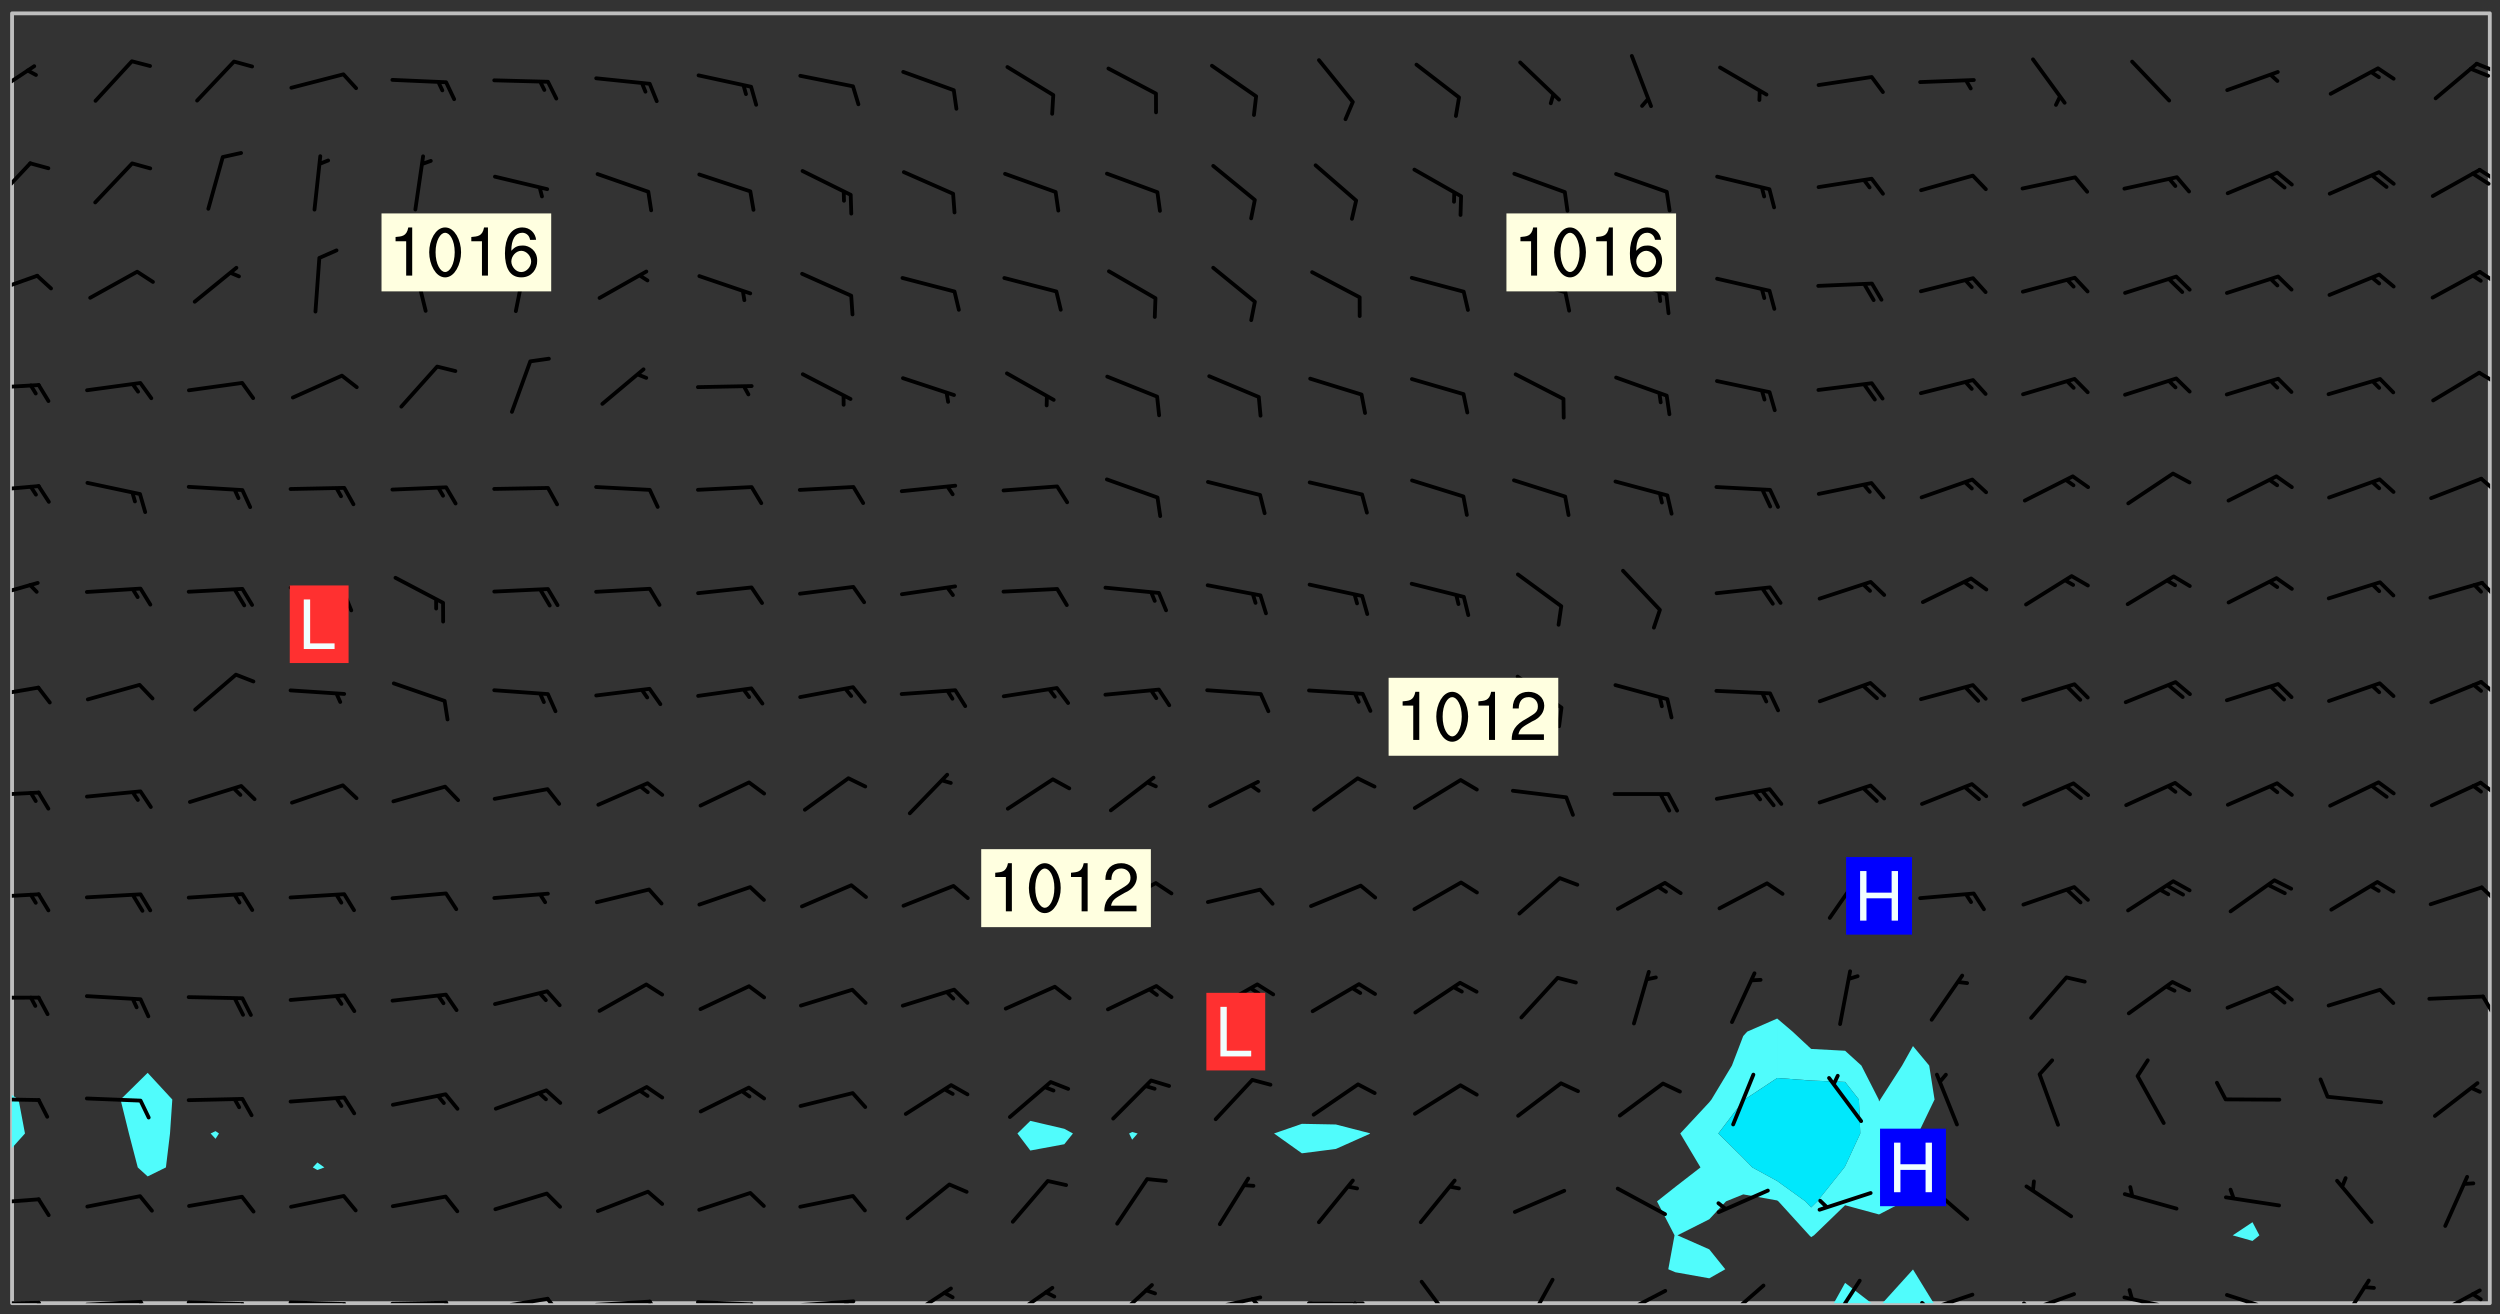 <svg xmlns="http://www.w3.org/2000/svg" role="img" xmlns:xlink="http://www.w3.org/1999/xlink" viewBox="142.45 309.95 326.84 171.84"><rect x="142.45" y="309.95" width="326.84" height="171.84" fill="#333333" stroke="none"/><defs><clipPath id="a"><path d="M144 460h1v20.328h-1zm0 0"/></clipPath><clipPath id="b"><path d="M144 311.672h1V454h-1zm0 0"/></clipPath><clipPath id="c"><path d="M144 311.672h324v168.656H144zm0 0"/></clipPath><clipPath id="d"><path d="M382 477h6v3.328h-6zm0 0"/></clipPath><clipPath id="e"><path d="M388 475h8v5.328h-8zm0 0"/></clipPath><clipPath id="f"><path d="M467 311.672h1v168.656h-1zm0 0"/></clipPath><clipPath id="g"><path d="M144 480h4v.328h-4zm0 0"/></clipPath><clipPath id="h"><path d="M147 480h2v.328h-2zm0 0"/></clipPath><clipPath id="i"><path d="M153 479h9v1.328h-9zm0 0"/></clipPath><clipPath id="j"><path d="M160 479h3v1.328h-3zm0 0"/></clipPath><clipPath id="k"><path d="M166 479h9v1.328h-9zm0 0"/></clipPath><clipPath id="l"><path d="M173 480h3v.328h-3zm0 0"/></clipPath><clipPath id="m"><path d="M180 479h8v1.328h-8zm0 0"/></clipPath><clipPath id="n"><path d="M187 480h2v.328h-2zm0 0"/></clipPath><clipPath id="o"><path d="M193 480h9v.328h-9zm0 0"/></clipPath><clipPath id="p"><path d="M200 480h3v.328h-3zm0 0"/></clipPath><clipPath id="q"><path d="M206 479h9v1.328h-9zm0 0"/></clipPath><clipPath id="r"><path d="M213 479h3v1.328h-3zm0 0"/></clipPath><clipPath id="s"><path d="M220 479h8v1.328h-8zm0 0"/></clipPath><clipPath id="t"><path d="M227 479h2v1.328h-2zm0 0"/></clipPath><clipPath id="u"><path d="M233 479h8v1.328h-8zm0 0"/></clipPath><clipPath id="v"><path d="M240 480h3v.328h-3zm0 0"/></clipPath><clipPath id="w"><path d="M246 479h9v1.328h-9zm0 0"/></clipPath><clipPath id="x"><path d="M252 479h2v1.328h-2zm0 0"/></clipPath><clipPath id="y"><path d="M260 478h8v2.328h-8zm0 0"/></clipPath><clipPath id="z"><path d="M274 478h7v2.328h-7zm0 0"/></clipPath><clipPath id="A"><path d="M287 477h7v3.328h-7zm0 0"/></clipPath><clipPath id="B"><path d="M300 479h8v1.328h-8zm0 0"/></clipPath><clipPath id="C"><path d="M305 479h3v1.328h-3zm0 0"/></clipPath><clipPath id="D"><path d="M313 480h8v.328h-8zm0 0"/></clipPath><clipPath id="E"><path d="M319 480h2v.328h-2zm0 0"/></clipPath><clipPath id="F"><path d="M328 477h5v3.328h-5zm0 0"/></clipPath><clipPath id="G"><path d="M341 477h5v3.328h-5zm0 0"/></clipPath><clipPath id="H"><path d="M353 478h8v2.328h-8zm0 0"/></clipPath><clipPath id="I"><path d="M353 480h3v.328h-3zm0 0"/></clipPath><clipPath id="J"><path d="M367 477h7v3.328h-7zm0 0"/></clipPath><clipPath id="K"><path d="M381 477h5v3.328h-5zm0 0"/></clipPath><clipPath id="L"><path d="M393 478h8v2.328h-8zm0 0"/></clipPath><clipPath id="M"><path d="M393 480h2v.328h-2zm0 0"/></clipPath><clipPath id="N"><path d="M406 478h8v2.328h-8zm0 0"/></clipPath><clipPath id="O"><path d="M406 480h3v.328h-3zm0 0"/></clipPath><clipPath id="P"><path d="M419 479h9v1.328h-9zm0 0"/></clipPath><clipPath id="Q"><path d="M420 478h2v2.328h-2zm0 0"/></clipPath><clipPath id="R"><path d="M433 478h8v2.328h-8zm0 0"/></clipPath><clipPath id="S"><path d="M448 477h5v3.328h-5zm0 0"/></clipPath><clipPath id="T"><path d="M460 478h7v2.328h-7zm0 0"/></clipPath><clipPath id="U"><path d="M465 478h3v2.328h-3zm0 0"/></clipPath><clipPath id="V"><path d="M144 466h4v2h-4zm0 0"/></clipPath><clipPath id="W"><path d="M144 453h4v2h-4zm0 0"/></clipPath><clipPath id="X"><path d="M144 440h4v1h-4zm0 0"/></clipPath><clipPath id="Y"><path d="M466 439h2v4h-2zm0 0"/></clipPath><clipPath id="Z"><path d="M144 426h4v2h-4zm0 0"/></clipPath><clipPath id="aa"><path d="M466 425h2v3h-2zm0 0"/></clipPath><clipPath id="ab"><path d="M144 413h4v2h-4zm0 0"/></clipPath><clipPath id="ac"><path d="M466 412h2v3h-2zm0 0"/></clipPath><clipPath id="ad"><path d="M144 399h4v3h-4zm0 0"/></clipPath><clipPath id="ae"><path d="M466 398h2v3h-2zm0 0"/></clipPath><clipPath id="af"><path d="M144 385h4v4h-4zm0 0"/></clipPath><clipPath id="ag"><path d="M466 385h2v4h-2zm0 0"/></clipPath><clipPath id="ah"><path d="M144 373h4v2h-4zm0 0"/></clipPath><clipPath id="ai"><path d="M466 372h2v3h-2zm0 0"/></clipPath><clipPath id="aj"><path d="M144 360h4v1h-4zm0 0"/></clipPath><clipPath id="ak"><path d="M466 358h2v3h-2zm0 0"/></clipPath><clipPath id="al"><path d="M144 345h4v4h-4zm0 0"/></clipPath><clipPath id="am"><path d="M466 345h2v3h-2zm0 0"/></clipPath><clipPath id="an"><path d="M144 331h3v6h-3zm0 0"/></clipPath><clipPath id="ao"><path d="M466 331h2v3h-2zm0 0"/></clipPath><clipPath id="ap"><path d="M465 332h3v3h-3zm0 0"/></clipPath><clipPath id="aq"><path d="M144 318h4v5h-4zm0 0"/></clipPath><clipPath id="ar"><path d="M466 318h2v2h-2zm0 0"/></clipPath><g id="as" clip-path="url(#clip1)"><path fill="#fff" fill-opacity="0" fill-rule="evenodd" d="M0 0h1000v1000H0zm0 0"/><path fill="#d3d3d3" fill-opacity="0" fill-rule="evenodd" d="M162.152 355.867l-.234.293.059.234.117.172.176.234.293.348.113.059.117-.172.059-.234.176-.176.465-.176h.699l.234.293.289.816.059.176.176.23.352.234.699.699.172.176.234.348.234.41.289.582.41.465.23.234.234.176.117.23.176.293.172 1.164v.234l.059.289.059.117.117.117.348.41.117.172.176.176.176.234.117.172.172.352.059.234.234.406.234-.059-.176.176-.059.93h-.582l-.234-.113-.348.113-.117.117-.059.293-.059.176-.117.172-.465.293-.059.234-.059.113v.645l.059.172v.41l.059.059v.406l.059.406.117.176.059.059.23.641-.059.293v.699l-.059.582v.234l-.059.23-.055.352v1.922l.055.117h.426l-.367.117-.023.352.891 1.168 1.742.539 1.34.359v.539l.09.809.535.715 1.52.27.891-.086.09 1.164.535.18 1.16-.18 2.055-.984 1.16-.363 1.879-.176 1.695-.18-.18.719-1.516.086-1.25.09-.805.27-1.074.809.27.719.535.898-.18.625-.266.809.266 1.078.625.898.805.18 1.25-.18-.266.723.098.504.055.293v.172l.059.293v.406l.176.117.352.117h.406l.293-.176.113-.117.059-.117.117-.23.059-.176.352-.465.23-.176.176-.059.176.059.059.176.117.988.055.469.059.172.117.234.176.059.816.059h.289l.117.234.059.406.059.352v1.105l.117.293.117.348.289.699.176.352.582.754.352.176.172.059.469.234.641.465.348.234.293.176.293.055.23.062.816.348.293.176.113.172.352.352.117.176.523.641v.289l.059.352v.348l.059.352.059.289.117.059.172.059h.176l.582.234.176.117.176.289.176.234.113.234.293.23.117.117v.41l.059.055.289.234.234.117.059.117.117.172.059.117.23.234.059.176.234.059.117.059-.117.113-.059.117v.117l-.117.293-.117.289v.582l.176.117.117.059.059.117.117.117.113.059.176.348.059.352.059.406v.176l-.059.176-.117.699v.172l.117.176.293.293h.406l.176.117.117.172.117.293v.234h-.527l-.23-.234h-.234l-.176.059-.059.699.059.348.117.176.176.41.117.23.289.469.176.055h.523l.234.059.758.641.059.293v.234l.059.059.23.348v.352l-.117.172v.293l.293.289.293.176.172.059.293.176.293.117.582.406.289.234.293.176.219.16.016.012.23.176.641.523.176.234.117.176.176.176.113.172v.641l.117.176.469.117.582.117.234.059.23.113.293.117.113.059.586.352.289.172.176.062.176.055.176.059.699.352.289.176.234.055.289.176.234.117.641.406.293.117.172.059.234.059.41.059.23.059.234.117.059.172-.41.176.469.059.059.293.113.234.176.055.234.059.176.059.406.117.641.234.117.172.059.234v.176l-.059.117-.059.406.234.234.117.059.348.117.641.23.176.117.289.117.176.176.234.465.582 1.105.176.176.348.176.176.117.352.117 1.047.523.234.059.465.113.293.059.465.176.758.582.234.234.348.465.176.176.289.234.816.699.293.176.289.289.293.176.293.289.695.641.176.176.293.234.289.234.469.289.641.582.348.234.234.293.348.348.352.465.934.992.348.406.117.176.234.059.113.117.645.176.23.113.234.059.293.176.23.117.934.699.406.406.234.176.406.176.234.117.816.348.348.234.234.117.293.289.23.117.758.352.352.172.23.059.293.117.234.059.871.176h.816l.469.23.172.059.875.699.465.117.293.059.176.059.23.059.469.059.348.059.352.059.406.059h.293l.172.059v.23l.176.176h.293l.348.059.352.059.699.117h.641l.465-.234.293-.176.172-.117.41-.172.289-.176.934-.465.469-.293.523-.293.465-.172.465-.176 1.051-.465.289-.117.41-.117.289-.117.527-.176 1.516-.699.582-.348.289-.059.293-.059.348-.117.875-.23.352-.117h.113l.234-.059.875-.234.234-.059h.812l.352-.059.816-.117.172-.059.352-.055.293-.059.23-.059.816-.176.176-.059h.348l.234-.059.465-.117.758-.172.234-.059h.348l.41-.117.289-.059 1.285-.059h.289l.41-.059.23-.059h.176l.875-.117h.406l.41-.117h.348l.352-.113.871-.059h1.75l1.047.289.41.117.289.117.352.117.289.117 1.051.172.289.059h.293l.293.059.172.059.41.059.172.059.117.059h.117l.117.059.352.059h.113l.41.066 1.922.395 1.926.395 1.52.449 1.695.719 2.145.805 1.605-.719 1.43-.805 1.16-1.078 1.25-.449 3.035-.719 1.875-.359 2.145-1.348 2.234-1.254 2.5-1.258 1.695-.449 1.785-.18 1.16-.27.625.539 1.34-.27.715-.988.984-1.344.445-.18.805-.359 1.875-.539 1.785-.449 1.25-.27 1.16-.09 1.699-.09 1.961-.27 1.25-.09h.539l.625-.09h.891l2.145-.18 2.41-.18 2.59-.09 1.695.18 1.609.09 1.43.359 1.16.719 1.875.988 1.16 1.527.266.715.629.09.355.898.535.539.535 1.527 1.074.359h.535l-.805.535.09 1.707.715 2.695.891.805.895.988.715 1.258 1.785.539 1.52-.18.355 1.344 1.609-.805.98-.539.27.27.316-.215.219-.145.801.449.449-.359h.355l.535-.27.539-.719.535-.27.625-.988 1.16.449.84.371 1.395.617 1.695-.18h1.605l1.785.09.18-1.707.535-1.344.805.27.492.848.402.406-.09.539v.359l.715.449.711-.27h1.43l.359.988.445 1.258.715 1.344 1.25.629 1.695.629.715-.18.18-.539.98-.09.449.359.086 1.258-.266.629-.535.18v.539l.715.984.266.539.984.988.801 1.078-.266.359-.09.898-.625 2.332-.355 2.066-.09 1.793-.18.719-.09.539v1.438l-.98 1.883-.359 1.707-.535.898-.805 1.168-.266.539 2.055 1.254.086.359-.355.539-.09-.18v.809l.09 1.438-.445.715-1.074.094-.266.715.535.898.805.719 1.16.809 1.34.27.445.359-.355.449-1.789-.09-1.25-.449-.715-.719-.625-.09-.176 3.59-.188 1.309h89.359V311.703h-55.27v49.082l.762.125 3.289.543 2.023 2.836v2.754l2.352.332 2.348.332h4.051l-1.379 4.16-2.023.707-2.023.703-.543.344-2.594 1.617-.188.117-2.023-2.078-.73-2.742-2.672-2.078-1.375-3.5-.066-.082-1.957-2.672 2.75-1.418v-49.082H294.422v91.414l.117.031.133.012.074.074.105.047.09.059.086.059.09.059.297.297.059.09.031.117.027.117.016.137-.031.117-.059.09-.059.086-.043.105-.047.102-.027.121v.145l.176.27.148.148.074.086.074.074.043.105.062.09.059.086.043.105.059.09.047.102.043.105.059.086.117.18.074.074.062.086.059.09.043.105.059.09.059.086.062.09.059.09.043.102.117.18.074.074.059.086.074.074.09.059.105.047h.148l.133-.016.133.016.102-.047.074-.074.047-.102-.016-.133v-.148l-.047-.105-.027-.117-.047-.102-.027-.121-.043-.102-.062-.09-.043-.102-.043-.105-.031-.117-.016-.133-.012-.137.086-.059.059-.086.121-.031.043.105.016.133v.117l.059.102.059.09.09.059.148.148.059.09.043.105-.012.102.086.059.105.047.086.059.09.059.074.074-.117.027-.105.047-.086.059-.074.074-.059.09-.062.086-.027.121-.047.102-.043.105-.031.117-.012.133-.016.133v.148l.027.117.047.105.043.102.059.09.074.074.09.059.074.074.09.059.059.09.043.105.047.102.117.031.133.016h.148l.117-.031.105.043.043.105.047.102.027.121L299.5 410l.027.117.031.121.027.117.105.043.102.047.133-.016.148.148.062.086.074.074.07.074.09.062.105.043.102.043.117.031.137.016.117-.031.074-.074.027-.117-.012-.133-.031-.121-.027-.117.043-.105h.117l.09.062.117.027h.148l.133.016h.148l.133.016.133-.016h.148l.133-.016.133-.012.137.012.117-.027.133-.016.191-.059-.059.176-.016.133-.027.121-.016.133-.059.086-.133.016-.105.047-.105.043-.117.031-.117.027-.266.031h-.148l-.133.016-.074.074.059.086.148.148.117.18.074.07.09.062.09.059.086.059.09.059.102.043.105.062.105.043.086.059.105.047.102.043.18.117.059.09-.043.102-.047.105.016.133.223.223.059.09.043.102.031.121.043.102.016.133.031.117.012.137.031.117.148.148.102.043.105.043.117.031.133.016.137.016h.117l.117-.031.09-.059.043-.105.047-.102.043-.105.031-.117.012-.133v-.148l-.012-.133-.016-.133-.031-.117-.043-.105-.047-.105-.043-.102-.043-.105-.016-.133.016-.133.027-.117.031-.117.027-.121.047-.102.09-.059.086-.062.074-.074.09-.059.223-.223.059-.086.074-.074.117-.18.059-.086v-.148l-.074-.074-.102-.047-.105-.043-.102-.043-.059-.09-.047-.105-.027-.117.09-.059.117-.031.102-.043.18-.117.148-.148.012-.133-.012-.105-.09-.059-.133.016h-.148l-.133.016-.133-.016-.121-.031-.086-.059-.074-.074-.059-.09-.062-.086-.117-.18-.059-.086.031-.121.086-.059.121-.031.059-.086v-.121l-.031-.117-.059-.09-.059-.086-.047-.105-.027-.117-.016-.133.059-.09.074-.074.09-.059.117-.18.074-.074.059-.086.148-.148.121-.031.133-.016.133.016.074.074.043.105.016.133-.031.117-.117.031-.133.012-.148.148-.043.105-.047.102-.027.121-.031.117v.148l.031.117.043.105.059.09.074.07.074.074.117.031.121.027.117-.027.133-.016h.117l.09.059.074.074.047.105.059.086.102.047.133.016.105.043.086.059-.012.105-.074.074-.18.117-.059.09-.09.059-.07.074-.074.074-.062.09-.027.117-.016.133.016.133-.016.133v.148l.016.133.027.117.031.121.074.074.09.059.086.059.09.059.117.031v.086l-.102.047-.09.059-.266.031-.117.027h-.148l-.105.043-.102.047-.059.09-.062.234-.012.133-.031.121-.016.133v.293l-.012.133.012.137.016.133.133.016.133.012.121.031.086.059.074.074.047.105.043.102.016.133v.445l-.016.133v.445l.031.266.027.117.016.133.031.117.086.211.031.266v.148l-.031.117-.027.117-.031.121-.027.117-.031.117-.031.121-.012.133-.016.133.09.059.117-.031.102.016.047.105-.031.266v.441l-.043.105-.047.105-.043.102-.043.105-.059.086-.031.121-.043.117-.031.117-.016.133.016.133.059.09.105.047.086.059.059.086-.012.137-.031.117-.043.102v.445l-.016.133v.148l-.031.117-.043.105-.027.117-.047.105-.043.102-.031.121-.027.117-.031.133-.031.117-.027.117-.043.105-.031.117-.031.121-.012.133-.016.133v.297l.027.117v.148l.047.398.027.117.059.09.121.031h.148l.133-.016.059.09v.117l-.059.09-.09.059-.102.043-.105.047-.09.059-.086.059-.137.016-.117-.031-.133-.016-.102.047-.062.086-.012.137-.016.133-.031.117-.027.117-.016.133-.031.121v.297l.016.133.031.117v.148l.012.133v.148l-.027.117-.047.102-.027.121-.031.117-.059.09-.074.074-.102.043-.105.047-.117.027-.121.031-.102-.047.059-.086.105-.047.027-.117.031-.117.027-.121.031-.117v-.148l.016-.133-.031-.117-.043-.105-.105.016-.074.074-.102.043-.09.062-.074.074-.043.102-.016.133-.031.117L304.25 426l-.031.117-.027.117-.031.121-.027.117-.031.117-.043.105-.09.059h-.09l-.117-.031-.031-.086.016-.137-.031-.117v-.148l-.012-.133v-.148l-.062-.234-.027-.121-.043-.102-.047-.105-.059-.086-.059-.09-.043-.105-.062-.086-.148-.148-.07-.074-.105-.047-.105-.043-.102-.043-.297-.297-.09-.074-.086-.059-.105-.043-.09-.062-.086-.059-.105-.043-.09-.059-.086-.062-.074-.07-.105-.047-.086-.059-.105-.043-.09-.062-.102-.043-.105-.043-.086-.059-.105-.047-.105-.043-.102-.047-.09-.059-.102-.043-.105-.043-.09-.062-.117-.027-.133-.016-.133.016H299.75l-.133.016-.117-.031-.09-.059-.074-.074-.09-.059-.102-.047h-.148l-.121-.027-.102-.043-.074-.074-.117-.18-.09-.059-.102-.043-.09-.062-.105-.043-.09-.059-.086-.059-.105-.047-.059-.086-.059-.09-.043-.105-.047-.102-.074-.074-.086-.059-.074-.074-.09-.059-.223-.223-.043-.105-.031-.266.105-.043h.145l.105.043.074.074.09.059.086.059.105.047.09.059.148.148.07.074.148.148.062.086.074.074.086.059.074.074.09.062.09.059.086.059.27.176.102.047.105.043.102.043.047-.074.059-.086.074-.074.07-.074.105.043.074.074.059.09.043.102.047.105.043.105.121.027.117-.027.074-.09.043-.105.059-.09.074-.074.105-.043.117-.027.133.012.09.059.148.148.059.09.043.105.047.102.043.105.043.102.105.047.105.043.133.016.086-.059.059-.09.074-.074.105-.043.117.027.105.047.102.043.105.043.102.047.18.117v.117l-.016.133.016.133.016.137.059.086.102.047.121.027.117.031h.148l.117-.031.059-.09.18-.117.059-.09.074-.074.059-.086.117-.18.18-.117.117.031.09.059.043.074-.016.133v.117l.09.059h.148l.133-.016.133-.012.266-.031.105-.043.117-.031.121-.027.074-.074.07-.074.062-.09-.016-.105-.047-.102-.102-.043-.105-.016-.117.027-.266.031h-.148l-.074-.074-.09-.059-.117-.031-.117-.027-.133-.016h-.148l-.133.016h-.297l-.105-.047-.148-.148-.043-.102-.059-.09.223-.223.086-.059.105-.043.117-.031.133-.016.133.016.137.016.102.043.133-.012.09-.062.102-.043.062-.09-.047-.102-.09-.059-.117-.031-.102-.043-.059-.09-.062-.09v-.117l.016-.133.105-.047.074-.07v-.121l-.09-.059-.031-.117.09-.059.074-.074.043-.105.059-.09.047-.102.016-.133v-.148l-.047-.105-.043-.102-.09-.059-.133-.016-.102-.043-.137-.016-.117-.031h-.445l-.133-.016-.133-.012-.133-.016-.117-.031h-.148l-.133-.016-.133-.012-.266-.031-.121-.043-.086-.059-.074-.074v-.148l.012-.133.105-.047.102-.043.133-.016h.152l.133-.016h.293l.121.031.102.043.09.059.234.062.121-.047.09-.059.102-.043.133-.016.105.043.102.047.133.012.121-.027h.145l.121-.031.117-.027.105-.047.074-.074.086-.059.148-.148.059-.086.047-.105.027-.117.016-.105-.102-.043-.09-.059-.117-.031-.105-.043-.09-.062-.074-.086-.074-.074-.102-.043-.105-.047-.102-.043-.059-.09-.047-.102-.086-.211-.062-.086-.059-.09-.074-.074-.086-.059h-.27l-.117.031-.09.059-.102.043-.133.016-.105-.016-.027-.117-.062-.09-.117-.031-.102-.043-.148-.148-.031-.117-.016-.105.074-.074.18-.117.117-.027.117-.031.137.016.102.043.105.043.102.047.105.043.117.031.133.016.117.027.133.016.105-.016.09-.059-.074-.074-.105-.043-.074-.074-.074-.09-.148-.148-.086-.059-.09-.059-.074-.074-.09-.059-.102-.047-.121-.027-.102-.047-.105-.043-.117-.031-.102-.043-.121-.031h-.148l-.117.031-.105.043-.086.062-.18.117-.086.059-.09.059-.105.047-.086.059-.105.043-.102.043-.105.047-.074.074-.059.09-.059.086-.047.105-.059.086-.074.074-.133-.012-.117-.031h-.117l-.074.074-.09.059-.074.074-.09.059-.086.059-.105.047-.102.043-.137.016-.102-.043-.148-.148-.105-.047h-.086l-.105.047-.102.043-.121.031-.117-.031-.074-.074v-.117l.031-.121.074-.07.059-.09.074-.074.117-.031.105-.043h.293l.133-.016.137-.016.102-.043.09-.059.102-.047.09-.059.133-.012.09.059.133.012.09-.059.086-.059.105-.043.09-.059.086-.062.09-.059.148-.148.059-.086.059-.09.105-.043.133-.016.117.027.121.031.059-.059.059-.09.031-.266.027-.117.105.012.133.016.102-.043.09-.059.059-.09.074-.074.059-.09.047-.102.012-.133-.012-.133-.047-.105-.148-.148-.059-.09-.059-.086-.043-.105v-.445l.016-.133v-.148l.012-.133-.059-.059-.09.059-.102-.043-.18-.117-.086-.059-.062-.09-.059-.09-.074-.074-.086-.059-.121.031-.102.012-.105.047-.086.059-.105.043-.148.148-.09.059-.086.059-.09.062-.105.043-.133.016v-.121l.105-.043.117-.031.074-.07.043-.105v-.148l-.027-.117-.148-.148-.133-.016h-.148l-.117.031-.105.043-.102.043-.09.062-.117.027-.074-.074.012-.133-.043-.102-.043-.105-.09-.059-.117.027-.121.031-.117.031-.102.043-.121.031-.102.043-.105.043-.09.059-.102.016v-.117l.016-.133-.059-.09-.074.043-.148.148-.059.09-.074.074-.047.105-.043.102-.074.074-.059.09-.074.074-.059.086-.074.074-.09.062-.074.07-.074.074-.102.016-.133.016-.105-.043v-.121l.148-.148.043-.102.059-.09.047-.102.043-.105.059-.09.031-.117.043-.102.031-.121.027-.117.047-.105.043-.102.043-.105.074-.07.09-.062.09-.059.102-.043h.297l.266-.031.105-.043-.074-.074-.117-.031-.105-.043-.09-.059-.102-.047-.09-.059-.102-.043-.105-.043-.09-.062-.086-.059-.105-.043-.102-.043-.121-.031-.117-.031-.102-.043L297.5 410.25l-.102-.043-.09-.059-.043-.105-.016-.133.102-.043.133-.016.137.016.133-.016.102-.043.059-.09.016-.105-.09-.059-.074-.074-.102-.043-.09-.059-.148-.148-.043-.105-.016-.133v-.293l-.059-.09-.09-.059-.074-.074-.043-.105-.031-.117-.059-.09-.074-.074-.117-.027-.074-.074-.09-.059-.09-.062-.086-.059-.074-.074-.059-.086-.047-.105-.086-.059-.148-.148-.195-.059-.133.016-.102.043-.074.074-.047.102-.043.105-.059.09-.059.086-.297.297-.09.059h-.086l-.062-.086-.043-.105.031-.117.059-.09.027-.117-.012-.133-.09-.062-.105.047-.117.027-.117.031-.27.176-.102.047-.117.027-.105.047-.09.059-.102.043-.059-.086-.047-.105.016-.133.047-.105.07-.074.074-.07.059-.09v-.148l-.043-.105h-.238l-.102.047-.031.117-.027.117-.031.121-.074.043-.133.016-.074-.047-.043-.102-.043-.105-.047-.102-.043-.105-.121.031-.102.043-.133.016-.117.031-.105.043-.09.059-.102.047-.121.027-.133.016-.102-.043-.059-.09-.047-.105-.043-.102-.043-.105v-.117l.059-.09.086-.059.18-.117.102-.047.105-.043.105-.059.102-.043.09-.062.102-.043.105-.059.102-.047.09-.059.105-.043.102-.043.09-.062.102-.043.137-.016.117.031.102.043.121.031.102.043.105.047.102.043.105.043.102.047.105.043.102.043.105.047.086.059.105.043.117.031.105.043.102.047.09.059.105.043.102.043.105.047.117.027.102.047.121.027h.148l.086-.059.016-.102.059-.09-.027-.117-.074-.074-.117-.18-.074-.074-.09-.074-.18-.117-.086-.059-.105-.043-.102-.047-.27-.176-.059-.09-.074-.074-.059-.09-.043-.102-.031-.117-.016-.137v-.562l-.012-.133-.016-.133-.031-.117-.016-.133-.012-.133-.031-.121-.223-.223-.059-.086-.016-.105.031-.117.133-.016v-91.414H172.992v1.453l-.059.234-.352 1.051-.172.523-.117.348-.176.41-.117.172-.234.293-.23.059h-.352l-.117.059-.23.406v.293l.117.176.23.23.117.234.641.758.293.465.176.234.23.352.234.348.641.816.176.465.172.41.117.695.176.469.117 1.398.059.465v.875l.117 1.047v4.781l-.059.465-.352 1.281-.176.523-.113.41-.352.93L172.934 336l-.234.582-.117.176-.172.348-.176.406-.352.816-.059.293-.113.293-.117.289-.059.176-.117.875-.059.406-.059.117-.059.176-.059.172-.23.527-.117.172v.234l-.117.234-.059.172-.176.586v.289l-.059.176v.293l-.059.113-.059.527v.172l-.055.234v2.621l-.176.816-.117.176-.176.234-.117.172-.113.234-.586.934-.23.289-.293.465-.176.234-.289.352-.352.699-.113.23-.176.41-.176.23-.406.527-.816.699-.293.172-.289.234-.176.117-.176.176-.523.406-.527.176-.172.176-.234.055-.641.176h-.758m12.211 31.023l-1.074.449.359.895 1.25-.715.445-.539-.98-.09"/><path fill="#d3d3d3" fill-opacity="0" fill-rule="evenodd" d="M201.508 416.598h-.895l.449.629.98.359.805-.09.445-.988-.176.09-.715-.355-.895.355m154.621 59.07l-.059-.523v-.293l.113-.293.059-.23.469-.469h.113l.117-.113.117-.059h.176l.234-.059h.348l.234.059.117.059.23.172.059.176.117.582v.293l-.117.176-.172.289-.176.176-.527.523-.23.234-.117.059h-.176l-.117-.059-.406-.293-.176-.117-.117-.059-.059-.113-.055-.117m6.641-10.957l-.059-.172v-1.109l.059-.172.176-.059.172-.059h.176l.234-.059.117.059.059.699-.059.172-.117.176-.117.059-.234.523-.113.059h-.234l-.059-.117m9.613-14.391l-.117-.176v-.699l.293-.875.117-.172.176-.352.113-.23.117-.293.352-.758.117-.23.172-.234h.176l.117-.059h.641l.117.059.234.234.172.113.352.293.117.117.113.176v.113l.117.059.117.117v.699l-.059.176v.23l-.059.176-.348 1.051-.117.23-.117.234-.117.059-.23.234-.641.289h-.875l-.41-.117-.641-.465"/><path fill="none" stroke="#bebebe" stroke-linecap="round" stroke-linejoin="round" stroke-miterlimit="10" stroke-width=".5" d="M467.957 311.695H144.027v168.625h323.93v-168.625"/><g clip-path="url(#a)"><path fill="#fff" fill-opacity="0" fill-rule="evenodd" d="M144 475.891v4.438h.004H144v-20.281 15.844"/></g><g clip-path="url(#b)"><path fill="#fff" fill-opacity="0" fill-rule="evenodd" d="M144 449.262v3.848-141.438h.004H144v137.59"/></g><path fill="#50fcfc" fill-rule="evenodd" d="M144 453.109v6.938h.004v-6.938H144"/><g clip-path="url(#c)"><path fill="#fff" fill-opacity="0" fill-rule="evenodd" d="M144.004 480.328v-20.281l1.711-1.91-.836-4.438-.875-.59v-141.438h17.75v138.535l-3.543 3.492 1.094 4.438 1.156 4.438 1.293 1.176 2.387-1.176.535-4.438.301-4.438-3.223-3.492V311.672h8.875v146.156l-.645.309.645.699.449-.699-.449-.309V311.672h13.316V461.93l-.602.645.602.34.914-.34-.914-.645V311.672h93.207v144.812l-1.688 1.652 1.688 2.23 4.438-.824 1.133-1.406-1.133-.613-4.438-1.039v-144.812h13.312V457.941l-.398.195.398.816.715-.816-.715-.195V311.672h22.191V456.875l-3.641 1.262 3.641 2.594 4.441-.57 4.438-1.98.031-.043-.031-.031-4.438-1.145-4.441-.086V311.672h62.137v131.438l-3.91 1.711-.527.574-1.48 3.867-2.676 4.438-.281.355-3.797 4.082 2.645 4.438-3.285 2.543-2.398 1.898 2.293 4.438-.816 4.438.922.391 4.438.793 2.09-1.184-2.09-2.602-4.16-1.836 4.16-2.098 2.184-2.34 2.254-.914 4.438.793.164.121 4.035 4.438.242.238.371-.238 4.066-3.934 4.438 1.207 3.297-1.711.379-4.441.762-3.527.684-.91 2.137-4.438-.699-4.438-2.121-2.551-1.426 2.551-2.848 4.438-.164.258-.043-.258-2.262-4.438-2.133-1.938-4.438-.238-2.43-2.266-2.012-1.711v-131.438h62.137v158.062l-2.586 1.719 2.586.73.906-.73-.906-1.719v-158.062h31.066v168.656h-72.742l-2.707-4.414-3.996 4.414h-1.434l-3.445-2.664-1.477 2.664h-238.191"/></g><path fill="#50fcfc" fill-rule="evenodd" d="M145.715 458.137l-1.711 1.91v-6.938l.875.59.836 4.438m13.59 0l-1.094-4.438 3.543-3.492 3.223 3.492-.301 4.438-.535 4.438-2.387 1.176-1.293-1.176-1.156-4.438m11.324.699l-.645-.699.645-.309.449.309-.449.699m13.316 4.078l-.602-.34.602-.645.914.645-.914.34m93.207-2.547l-1.688-2.23 1.688-1.652 4.438 1.039 1.133.613-1.133 1.406-4.438.824m13.312-1.414l-.398-.816.398-.195.715.195-.715.816m22.191 1.777l-3.641-2.594 3.641-1.262 4.441.086 4.438 1.145.031.031-.031.043-4.438 1.98-4.441.57m48.719 10.723l-2.293-4.438 2.398-1.898 3.285-2.543-2.645-4.438 3.797-4.082.281-.355 2.676-4.438 1.48-3.867.527-.574 3.91-1.711v7.773l-4.266 2.816-.172.156-3.254 4.281 3.254 3.215 1.188 1.223 3.25 1.777 3.699 2.664.742.789.797-.789 3.547-4.441.094-.145 1.984-4.293-.176-4.438-1.809-2.301-4.438-.18-4.441-.336v-7.773l2.012 1.711 2.43 2.266 4.438.238 2.133 1.938 2.262 4.438.043.258.164-.258 2.848-4.438 1.426-2.551 2.121 2.551.699 4.438-2.137 4.438-.684.91-.762 3.527-.379 4.441-3.297 1.711-4.438-1.207-4.066 3.934-.371.238-.242-.238-4.035-4.438-.164-.121-4.438-.793-2.254.914-2.184 2.34-4.16 2.098 4.16 1.836 2.09 2.602-2.09 1.184-4.438-.793-.922-.391.816-4.438"/><path fill="#00e8fc" fill-rule="evenodd" d="M370.355 461.352l-3.254-3.215 3.254-4.281.172-.156 4.266-2.816 4.441.336 4.438.18 1.809 2.301.176 4.438-1.984 4.293-.094.145-3.547 4.441-.797.789-.742-.789-3.699-2.664-3.25-1.777-1.188-1.223"/><g clip-path="url(#d)"><path fill="#50fcfc" fill-rule="evenodd" d="M382.195 480.328l1.477-2.664 3.445 2.664h-4.922"/></g><g clip-path="url(#e)"><path fill="#50fcfc" fill-rule="evenodd" d="M388.551 480.328l3.996-4.414 2.707 4.414h-6.703"/></g><path fill="#50fcfc" fill-rule="evenodd" d="M436.93 472.184l-2.586-.73 2.586-1.719.906 1.719-.906.73"/><g clip-path="url(#f)"><path fill="#fff" fill-opacity="0" fill-rule="evenodd" d="M467.996 480.328H468V311.672h-.004H468v168.656h-.004"/></g><g clip-path="url(#g)"><path fill="none" stroke="#000" stroke-linecap="round" stroke-linejoin="round" stroke-miterlimit="10" stroke-width=".5" d="M147.512 480.273l-7.023.109"/></g><g clip-path="url(#h)"><path fill="none" stroke="#000" stroke-linecap="round" stroke-linejoin="round" stroke-miterlimit="10" stroke-width=".5" d="M147.512 480.273l1.188 2.148"/></g><g clip-path="url(#i)"><path fill="none" stroke="#000" stroke-linecap="round" stroke-linejoin="round" stroke-miterlimit="10" stroke-width=".5" d="M160.824 480.148l-7.02.363"/></g><g clip-path="url(#j)"><path fill="none" stroke="#000" stroke-linecap="round" stroke-linejoin="round" stroke-miterlimit="10" stroke-width=".5" d="M160.824 480.148l1.262 2.102"/></g><g clip-path="url(#k)"><path fill="none" stroke="#000" stroke-linecap="round" stroke-linejoin="round" stroke-miterlimit="10" stroke-width=".5" d="M174.141 480.434l-7.023-.207"/></g><g clip-path="url(#l)"><path fill="none" stroke="#000" stroke-linecap="round" stroke-linejoin="round" stroke-miterlimit="10" stroke-width=".5" d="M174.141 480.434l1.09 2.199"/></g><g clip-path="url(#m)"><path fill="none" stroke="#000" stroke-linecap="round" stroke-linejoin="round" stroke-miterlimit="10" stroke-width=".5" d="M187.457 480.434l-7.023-.207"/></g><g clip-path="url(#n)"><path fill="none" stroke="#000" stroke-linecap="round" stroke-linejoin="round" stroke-miterlimit="10" stroke-width=".5" d="M187.457 480.434l1.09 2.199"/></g><g clip-path="url(#o)"><path fill="none" stroke="#000" stroke-linecap="round" stroke-linejoin="round" stroke-miterlimit="10" stroke-width=".5" d="M200.773 480.262l-7.027.133"/></g><g clip-path="url(#p)"><path fill="none" stroke="#000" stroke-linecap="round" stroke-linejoin="round" stroke-miterlimit="10" stroke-width=".5" d="M200.773 480.262l1.191 2.145"/></g><g clip-path="url(#q)"><path fill="none" stroke="#000" stroke-linecap="round" stroke-linejoin="round" stroke-miterlimit="10" stroke-width=".5" d="M214.039 479.746l-6.93 1.164"/></g><g clip-path="url(#r)"><path fill="none" stroke="#000" stroke-linecap="round" stroke-linejoin="round" stroke-miterlimit="10" stroke-width=".5" d="M214.039 479.746l1.496 1.945"/></g><g clip-path="url(#s)"><path fill="none" stroke="#000" stroke-linecap="round" stroke-linejoin="round" stroke-miterlimit="10" stroke-width=".5" d="M227.398 480.117l-7.016.422"/></g><g clip-path="url(#t)"><path fill="none" stroke="#000" stroke-linecap="round" stroke-linejoin="round" stroke-miterlimit="10" stroke-width=".5" d="M227.398 480.117l1.277 2.094"/></g><g clip-path="url(#u)"><path fill="none" stroke="#000" stroke-linecap="round" stroke-linejoin="round" stroke-miterlimit="10" stroke-width=".5" d="M240.715 480.473l-7.02-.289"/></g><g clip-path="url(#v)"><path fill="none" stroke="#000" stroke-linecap="round" stroke-linejoin="round" stroke-miterlimit="10" stroke-width=".5" d="M240.715 480.473l1.062 2.215"/></g><g clip-path="url(#w)"><path fill="none" stroke="#000" stroke-linecap="round" stroke-linejoin="round" stroke-miterlimit="10" stroke-width=".5" d="M254.023 480.082l-7.008.496"/></g><g clip-path="url(#x)"><path fill="none" stroke="#000" stroke-linecap="round" stroke-linejoin="round" stroke-miterlimit="10" stroke-width=".5" d="M253.004 480.152l.652 1.039"/></g><g clip-path="url(#y)"><path fill="none" stroke="#000" stroke-linecap="round" stroke-linejoin="round" stroke-miterlimit="10" stroke-width=".5" d="M266.773 478.402l-5.875 3.852"/></g><path fill="none" stroke="#000" stroke-linecap="round" stroke-linejoin="round" stroke-miterlimit="10" stroke-width=".5" d="M265.918 478.965l1.078.59"/><g clip-path="url(#z)"><path fill="none" stroke="#000" stroke-linecap="round" stroke-linejoin="round" stroke-miterlimit="10" stroke-width=".5" d="M280.031 478.316l-5.762 4.023"/></g><path fill="none" stroke="#000" stroke-linecap="round" stroke-linejoin="round" stroke-miterlimit="10" stroke-width=".5" d="M279.195 478.902l1.09.559"/><g clip-path="url(#A)"><path fill="none" stroke="#000" stroke-linecap="round" stroke-linejoin="round" stroke-miterlimit="10" stroke-width=".5" d="M293.051 477.949l-5.168 4.762"/></g><path fill="none" stroke="#000" stroke-linecap="round" stroke-linejoin="round" stroke-miterlimit="10" stroke-width=".5" d="M292.297 478.641l1.16.406"/><g clip-path="url(#B)"><path fill="none" stroke="#000" stroke-linecap="round" stroke-linejoin="round" stroke-miterlimit="10" stroke-width=".5" d="M307.211 479.566l-6.859 1.523"/></g><g clip-path="url(#C)"><path fill="none" stroke="#000" stroke-linecap="round" stroke-linejoin="round" stroke-miterlimit="10" stroke-width=".5" d="M306.211 479.789l.801.934"/></g><g clip-path="url(#D)"><path fill="none" stroke="#000" stroke-linecap="round" stroke-linejoin="round" stroke-miterlimit="10" stroke-width=".5" d="M320.609 480.34l-7.027-.023"/></g><g clip-path="url(#E)"><path fill="none" stroke="#000" stroke-linecap="round" stroke-linejoin="round" stroke-miterlimit="10" stroke-width=".5" d="M319.586 480.336l.574 1.086"/></g><g clip-path="url(#F)"><path fill="none" stroke="#000" stroke-linecap="round" stroke-linejoin="round" stroke-miterlimit="10" stroke-width=".5" d="M332.512 483.145l-4.203-5.629"/></g><g clip-path="url(#G)"><path fill="none" stroke="#000" stroke-linecap="round" stroke-linejoin="round" stroke-miterlimit="10" stroke-width=".5" d="M342.02 483.402l3.41-6.145"/></g><g clip-path="url(#H)"><path fill="none" stroke="#000" stroke-linecap="round" stroke-linejoin="round" stroke-miterlimit="10" stroke-width=".5" d="M353.922 481.945l6.238-3.234"/></g><g clip-path="url(#I)"><path fill="none" stroke="#000" stroke-linecap="round" stroke-linejoin="round" stroke-miterlimit="10" stroke-width=".5" d="M354.828 481.477l-1.008-.695"/></g><g clip-path="url(#J)"><path fill="none" stroke="#000" stroke-linecap="round" stroke-linejoin="round" stroke-miterlimit="10" stroke-width=".5" d="M367.711 482.641l5.289-4.625"/></g><g clip-path="url(#K)"><path fill="none" stroke="#000" stroke-linecap="round" stroke-linejoin="round" stroke-miterlimit="10" stroke-width=".5" d="M381.762 483.277l3.82-5.898"/></g><g clip-path="url(#L)"><path fill="none" stroke="#000" stroke-linecap="round" stroke-linejoin="round" stroke-miterlimit="10" stroke-width=".5" d="M393.656 481.449l6.66-2.242"/></g><g clip-path="url(#M)"><path fill="none" stroke="#000" stroke-linecap="round" stroke-linejoin="round" stroke-miterlimit="10" stroke-width=".5" d="M394.625 481.125l-.891-.844"/></g><g clip-path="url(#N)"><path fill="none" stroke="#000" stroke-linecap="round" stroke-linejoin="round" stroke-miterlimit="10" stroke-width=".5" d="M406.996 481.523l6.609-2.391"/></g><g clip-path="url(#O)"><path fill="none" stroke="#000" stroke-linecap="round" stroke-linejoin="round" stroke-miterlimit="10" stroke-width=".5" d="M407.957 481.176l-.91-.824"/></g><g clip-path="url(#P)"><path fill="none" stroke="#000" stroke-linecap="round" stroke-linejoin="round" stroke-miterlimit="10" stroke-width=".5" d="M420.188 479.57l6.859 1.516"/></g><g clip-path="url(#Q)"><path fill="none" stroke="#000" stroke-linecap="round" stroke-linejoin="round" stroke-miterlimit="10" stroke-width=".5" d="M421.184 479.793l-.328-1.184"/></g><g clip-path="url(#R)"><path fill="none" stroke="#000" stroke-linecap="round" stroke-linejoin="round" stroke-miterlimit="10" stroke-width=".5" d="M433.59 479.246l6.684 2.168"/></g><g clip-path="url(#S)"><path fill="none" stroke="#000" stroke-linecap="round" stroke-linejoin="round" stroke-miterlimit="10" stroke-width=".5" d="M452.133 477.363l-3.773 5.93"/></g><path fill="none" stroke="#000" stroke-linecap="round" stroke-linejoin="round" stroke-miterlimit="10" stroke-width=".5" d="M451.586 478.227l1.223.098"/><g clip-path="url(#T)"><path fill="none" stroke="#000" stroke-linecap="round" stroke-linejoin="round" stroke-miterlimit="10" stroke-width=".5" d="M466.648 478.652l-6.176 3.355"/></g><g clip-path="url(#U)"><path fill="none" stroke="#000" stroke-linecap="round" stroke-linejoin="round" stroke-miterlimit="10" stroke-width=".5" d="M465.75 479.141l1.023.676"/></g><g clip-path="url(#V)"><path fill="none" stroke="#000" stroke-linecap="round" stroke-linejoin="round" stroke-miterlimit="10" stroke-width=".5" d="M147.504 466.746l-7.008.535"/></g><path fill="none" stroke="#000" stroke-linecap="round" stroke-linejoin="round" stroke-miterlimit="10" stroke-width=".5" d="M147.504 466.746l1.312 2.07m11.945-2.484l-6.895 1.363m6.895-1.363l1.551 1.902m11.777-1.824l-6.922 1.207m6.922-1.207l1.508 1.938m11.789-2.043l-6.883 1.418m6.883-1.418l1.566 1.891m11.762-1.812l-6.91 1.262m6.91-1.262l1.523 1.926m11.699-2.32l-6.723 2.051m6.723-2.051l1.734 1.734m11.496-1.977l-6.555 2.535m6.555-2.535l1.855 1.605m11.52-1.438l-6.676 2.199m6.676-2.199l1.77 1.699m11.648-1.305l-6.883 1.41m6.883-1.41l1.566 1.891m11.043-3.395l-5.469 4.418m5.469-4.418l2.258.961m10.609-1.418l-4.574 5.332m4.574-5.332l2.395.535m10.594-.785l-3.918 5.832m3.918-5.832l2.441.25m10.77-.316l-3.711 5.965m3.172-5.098l1.223.082m12.996-.691l-4.438 5.449m3.789-4.656l1.203.238m12.758-1.031l-4.434 5.449m3.789-4.656l1.203.234m13.77.312l-6.461 2.77m13.453-3.055l6.184 3.34m7.008-.258l6.434-2.824m-5.5 2.414l-.961-.762m13.219.852l6.68-2.184m-5.707 1.867l-.887-.852m13.914-2.227l5.309 4.605m-4.535-3.934l.273-1.195m12.004.871l5.84 3.91m-4.992-3.34l.125-1.223m11.879 1.66L427 467.961m-5.781-1.621l-.262-1.195m12.5 1.34l6.949 1.059m-5.938-.906l-.406-1.156m13.926-1.16l4.516 5.387m-3.859-4.602l.461-1.137m15.887-.164l-2.863 6.418m2.449-5.484l1.223-.086"/><g clip-path="url(#W)"><path fill="none" stroke="#000" stroke-linecap="round" stroke-linejoin="round" stroke-miterlimit="10" stroke-width=".5" d="M147.512 453.766l-7.023-.133"/></g><path fill="none" stroke="#000" stroke-linecap="round" stroke-linejoin="round" stroke-miterlimit="10" stroke-width=".5" d="M147.512 453.766l1.113 2.188m12.199-2.113l-7.02-.281m7.02.281l1.066 2.211m12.254-2.434l-7.027.164m7.027-.164l1.199 2.137m-2.223-2.113l.602 1.07m13.727-1.277l-7.008.531m7.008-.531l1.312 2.07m-2.332-1.992l.656 1.035m13.621-1.535l-6.891 1.375m6.891-1.375l1.551 1.898m-2.555-1.699l.777.949m13.398-1.664l-6.605 2.402m6.605-2.402l1.82 1.645m-2.781-1.293l.91.82M227 452.059l-6.219 3.277M227 452.059l2.027 1.379m-2.934-.902l1.016.691m13.242-1.09l-6.293 3.125m6.293-3.125l1.996 1.426m-2.91-.973l.996.715m13.496-.449l-6.82 1.688m6.82-1.688l1.641 1.824m11.23-2.867l-5.93 3.773m5.93-3.773l2.133 1.211m-2.996-.664l1.066.605m12.812-1.555l-5.332 4.574m5.332-4.574l2.285.895m-3.059-.227l1.141.445m12.762-1.312l-4.961 4.977m4.961-4.977l2.348.711m-3.07.012l1.176.355m12.777-1.16l-4.789 5.141m4.789-5.141l2.371.633m11.449-.047l-5.801 3.965m5.801-3.965l2.176 1.141m11.215-1.023l-5.953 3.73m5.953-3.73l2.129 1.227m11.012-1.484l-5.602 4.246m5.602-4.246l2.227 1.031m11.109-1l-5.645 4.188m5.645-4.188l2.215 1.051m9.602-2.215l-2.645 6.512m12.539-6.074l4.195 5.637m-3.586-4.816l.527-1.109m12.965-.152l2.621 6.52m-2.238-5.57l.789-.938m12.25-.051L411.508 457m-2.41-6.602l1.641-1.824m11.168 2.055l3.418 6.141m-3.418-6.141l1.332-2.059m10.18 5.109l7.027.039m-7.027-.039l-1.141-2.176m14.473 1.836l6.992.719m-6.992-.719l-.922-2.273m20.516.488l-5.566 4.289m4.758-3.664l1.117.508"/><g clip-path="url(#X)"><path fill="none" stroke="#000" stroke-linecap="round" stroke-linejoin="round" stroke-miterlimit="10" stroke-width=".5" d="M147.512 440.375l-7.023.016"/></g><path fill="none" stroke="#000" stroke-linecap="round" stroke-linejoin="round" stroke-miterlimit="10" stroke-width=".5" d="M147.512 440.375l1.16 2.164m-2.18-2.16l.578 1.082m13.754-.871l-7.016-.41m7.016.41l1.023 2.23m-2.047-2.289l.512 1.113m13.832-1.188l-7.027-.145m7.027.145l1.105 2.188m-2.129-2.211l1.105 2.191m13.219-2.543l-7 .602m7-.602l1.332 2.059m-2.352-1.969l.668 1.027m13.656-1.211l-6.98.789m6.98-.789l1.391 2.023m-2.406-1.91l.695 1.012m13.559-1.566l-6.824 1.672m6.824-1.672l1.633 1.828m-2.625-1.586l.816.918m13.137-2.051l-6.117 3.457m6.117-3.457l2.07 1.32m11.363-1.09l-6.355 2.996m6.355-2.996l1.965 1.465m11.531-1.004l-6.715 2.07m6.715-2.07l1.738 1.73m11.574-1.742l-6.711 2.094m6.711-2.094l1.742 1.727m-2.719-1.422l.871.863m13.273-1.551l-6.418 2.863m6.418-2.863l1.934 1.508m11.34-1.602l-6.332 3.051m6.332-3.051l1.977 1.449m-2.898-1.008l.988.727m13.133-1.383l-6.105 3.477m6.105-3.477l2.074 1.312m-2.961-.805l1.035.656m13.148-1.195l-6.066 3.543m6.066-3.543l2.09 1.289m-2.973-.773l1.043.645m13.047-1.336l-5.852 3.891m5.852-3.891l2.16 1.168m-3.012-.602l1.082.586m12.531-1.797l-4.746 5.18m4.746-5.18l2.379.613m9.539-1.398l-1.949 6.75m1.664-5.766l1.203-.254m12.895-.543l-2.945 6.379m2.52-5.453l1.223-.066m11.703-1.121l-1.312 6.902m1.121-5.898l1.172-.363m13.676-.078l-3.996 5.777m3.414-4.938l1.219.141m12.988-.742l-4.617 5.297m4.617-5.297l2.391.555m11.469.043l-5.707 4.102m5.707-4.102l2.199 1.09m-3.027-.492l1.098.543m13.453-.406l-6.52 2.633m6.52-2.633l1.879 1.578m-2.828-1.195l1.879 1.578m12.484-1.676l-6.719 2.062m6.719-2.062l1.738 1.734m11.727-.852l-7.02.297"/><g clip-path="url(#Y)"><path fill="none" stroke="#000" stroke-linecap="round" stroke-linejoin="round" stroke-miterlimit="10" stroke-width=".5" d="M467.07 440.234l1.246 2.117"/></g><g clip-path="url(#Z)"><path fill="none" stroke="#000" stroke-linecap="round" stroke-linejoin="round" stroke-miterlimit="10" stroke-width=".5" d="M147.508 426.871l-7.016.398"/></g><path fill="none" stroke="#000" stroke-linecap="round" stroke-linejoin="round" stroke-miterlimit="10" stroke-width=".5" d="M147.508 426.871l1.273 2.098m-2.293-2.043l.637 1.051m13.699-1.105l-7.016.395m7.016-.395l1.27 2.098m-2.293-2.039l1.273 2.098m13.062-2.191l-7.012.465m7.012-.465l1.293 2.086m-2.312-2.016l.645 1.043m13.691-1.098l-7.016.434m7.016-.434l1.281 2.094m-2.305-2.031l.645 1.047m13.684-1.207l-6.996.629m6.996-.629l1.344 2.055m11.977-2.023l-7.004.566m5.984-.484l.66 1.035m13.586-1.664l-6.828 1.664m6.828-1.664l1.633 1.832m11.59-2.145l-6.645 2.285m6.645-2.285l1.793 1.676M253.75 425.684l-6.457 2.77m6.457-2.77l1.914 1.539m11.438-1.449l-6.531 2.59m6.531-2.59l1.871 1.59m11.324-1.859l-6.293 3.129m5.379-2.672l.996.711m13.176-1.277l-6.176 3.348m6.176-3.348l2.047 1.355m11.598-.492l-6.836 1.621m6.836-1.621l1.621 1.844m11.523-2.371l-6.496 2.676m6.496-2.676l1.891 1.562m11.227-1.969l-6.098 3.492m6.098-3.492l2.074 1.305m10.832-1.879l-5.281 4.637m5.281-4.637l2.293.867m11.457-.246l-6.152 3.395m6.152-3.395l2.055 1.344m-2.949-.848l1.027.668m13.215-1.102l-6.219 3.27m6.219-3.27l2.027 1.379m10.184-2.629l-4.012 5.77m4.012-5.77l2.438.293m12.375 2.289l-7.004.605m7.004-.605l1.332 2.059m-2.352-1.969l.668 1.027m13.488-1.961l-6.645 2.293m6.645-2.293l1.793 1.676m-2.762-1.34l1.797 1.672m12.113-2.77l-5.902 3.816m5.902-3.816l2.145 1.195m-3.004-.641l2.145 1.195m-3-.641l1.07.598m13.875-1.832l-5.73 4.066m5.73-4.066l2.191 1.102m-3.023-.508l2.191 1.098m12.102-1.469l-6.023 3.621m6.023-3.621l2.102 1.262m-2.977-.734l1.051.633m13.465-.449l-6.676 2.199"/><g clip-path="url(#aa)"><path fill="none" stroke="#000" stroke-linecap="round" stroke-linejoin="round" stroke-miterlimit="10" stroke-width=".5" d="M466.898 425.969l1.773 1.699"/></g><g clip-path="url(#ab)"><path fill="none" stroke="#000" stroke-linecap="round" stroke-linejoin="round" stroke-miterlimit="10" stroke-width=".5" d="M147.508 413.57l-7.016.367"/></g><path fill="none" stroke="#000" stroke-linecap="round" stroke-linejoin="round" stroke-miterlimit="10" stroke-width=".5" d="M147.508 413.57l1.266 2.102m-2.285-2.051l.633 1.055m13.691-1.266l-6.996.688m6.996-.688l1.355 2.043m-2.375-1.941l.68 1.02m13.512-1.824l-6.707 2.09m6.707-2.09l1.746 1.727m-2.723-1.422l.871.863m13.391-1.254l-6.648 2.266m6.648-2.266l1.789 1.68m11.582-1.508l-6.762 1.922m6.762-1.922l1.699 1.77m11.691-1.445l-6.91 1.27m6.91-1.27l1.523 1.926m11.555-2.695l-6.438 2.812m6.438-2.812l1.922 1.527m-2.859-1.117l.965.762m13.238-1.281l-6.34 3.031m6.34-3.031l1.973 1.457m11.02-2.004l-5.691 4.121m5.691-4.121l2.203 1.082m10.711-1.543l-4.891 5.047m4.18-4.312l1.18.34m13.344-.473l-5.887 3.844m5.887-3.844l2.148 1.184m11.012-1.398l-5.578 4.273m4.77-3.652l1.113.512m13.355-.586l-6.266 3.18m5.355-2.719l1.004.707m12.938-1.633l-5.699 4.109m5.699-4.109l2.203 1.082m11.262-.859l-5.996 3.664m5.996-3.664l2.113 1.246m11.691 1.016l-6.977-.859m6.977.859l.875 2.293m12.465-2.723h-7.027m7.027 0l1.152 2.168m-2.176-2.168l1.152 2.168m13.129-2.801l-6.914 1.262m6.914-1.262l1.523 1.926m-2.527-1.742l1.52 1.926m-2.527-1.742l.762.965m14.441-1.809l-6.668 2.215m6.668-2.215l1.777 1.695m-2.746-1.371l1.777 1.691m12.438-2.203l-6.527 2.594m6.527-2.594l1.871 1.586m-2.82-1.211l1.871 1.59m12.355-2.062l-6.449 2.789m6.449-2.789l1.918 1.531m-2.855-1.125l1.914 1.531m12.309-2l-6.395 2.914m6.395-2.914l1.949 1.492m-2.879-1.07l.973.75m13.297-1.121l-6.441 2.812m6.441-2.812l1.922 1.523m-2.859-1.113l.961.762m13.234-1.297l-6.328 3.062m6.328-3.062l1.98 1.449m-2.902-1.004l1.98 1.449m12.281-1.844l-6.375 2.961"/><g clip-path="url(#ac)"><path fill="none" stroke="#000" stroke-linecap="round" stroke-linejoin="round" stroke-miterlimit="10" stroke-width=".5" d="M466.75 412.273l1.957 1.48"/></g><path fill="none" stroke="#000" stroke-linecap="round" stroke-linejoin="round" stroke-miterlimit="10" stroke-width=".5" d="M465.82 412.703l.98.742"/><g clip-path="url(#ad)"><path fill="none" stroke="#000" stroke-linecap="round" stroke-linejoin="round" stroke-miterlimit="10" stroke-width=".5" d="M147.465 399.848l-6.93 1.18"/></g><path fill="none" stroke="#000" stroke-linecap="round" stroke-linejoin="round" stroke-miterlimit="10" stroke-width=".5" d="M147.465 399.848l1.496 1.945m11.738-2.305l-6.766 1.898m6.766-1.898l1.691 1.777m10.906-3.113l-5.332 4.574m5.332-4.574l2.285.891m11.867 1.629l-7.012-.465m5.992.395l.504 1.121m13.648-.137l-6.645-2.293m6.645 2.293l.379 2.422m13.117-3.316l-7.008-.504m7.008.504l.996 2.242m-2.016-2.316l.5 1.121m13.816-1.734l-6.973.871m6.973-.871l1.414 2.004m-2.426-1.879l.703 1.004m13.617-1.188l-6.957.984m6.957-.984l1.445 1.984m-2.457-1.84l.723.992m13.578-1.293l-6.906 1.297m6.906-1.297l1.531 1.918m-2.535-1.727l.766.957m13.605-.75l-7.008.5m7.008-.5l1.305 2.078m-2.324-2.004l.652 1.039m13.648-1.402l-6.941 1.082m6.941-1.082l1.473 1.961m-2.48-1.805l.734.98m13.617-.93l-6.996.668m6.996-.668l1.352 2.047m-2.371-1.949l.676 1.023m13.664-.535l-7.008-.504m7.008.504l.992 2.242m12.324-2.273l-7.012-.441m7.012.441l1.016 2.234m-2.035-2.301l.508 1.117m13.793-.723l-6.941-1.102m6.941 1.102l.797 2.32m-1.809-2.48l.398 1.16m13.324.48l-5.734-4.059m5.734 4.059l-.312 2.434m-.523-3.023l-.156 1.215m14.832-1.738l-6.785-1.836m6.785 1.836l.547 2.391m-1.535-2.656l.273 1.195m14.148-1.684l-7.02-.328m7.02.328l1.047 2.219m-2.07-2.266l.527 1.109m13.605-2.422l-6.609 2.395m6.609-2.395l1.82 1.645m-2.785-1.297l1.824 1.645m12.543-1.715l-6.785 1.836m6.785-1.836l1.676 1.789m-2.664-1.52l1.68 1.789m12.59-2.168l-6.719 2.055m6.719-2.055l1.734 1.738m-2.711-1.438l1.734 1.734M426.875 399.125l-6.516 2.629m6.516-2.629l1.879 1.578m-2.828-1.195l1.879 1.574m12.477-1.707l-6.699 2.125m6.699-2.125l1.754 1.719m-2.73-1.41l1.754 1.719m12.504-2.121l-6.633 2.312m6.633-2.312l1.805 1.668m-2.77-1.332l.902.836m13.312-1.348l-6.5 2.664"/><g clip-path="url(#ae)"><path fill="none" stroke="#000" stroke-linecap="round" stroke-linejoin="round" stroke-miterlimit="10" stroke-width=".5" d="M466.812 399.105l1.887 1.566"/></g><path fill="none" stroke="#000" stroke-linecap="round" stroke-linejoin="round" stroke-miterlimit="10" stroke-width=".5" d="M465.867 399.492l.941.785"/><g clip-path="url(#af)"><path fill="none" stroke="#000" stroke-linecap="round" stroke-linejoin="round" stroke-miterlimit="10" stroke-width=".5" d="M147.379 386.16l-6.758 1.926"/></g><path fill="none" stroke="#000" stroke-linecap="round" stroke-linejoin="round" stroke-miterlimit="10" stroke-width=".5" d="M146.395 386.441l.852.883m13.574-.422l-7.012.441m7.012-.441l1.285 2.094m-2.305-2.027l.645 1.043m13.691-1.074l-7.016.375m7.016-.375l1.27 2.102m-2.289-2.047l1.266 2.102m13.059-1.621l-6.992-.699m6.992.699l.93 2.273m-1.945-2.375l.93 2.27m13.016-.883l-6.219-3.27m6.219 3.27l.012 2.453m-.918-2.93l.004 1.227m14.617-2.551l-7.02.332m7.02-.332l1.254 2.109m-2.277-2.062l1.254 2.109m13.082-2.188l-7.016.395m7.016-.395l1.27 2.102m12.031-2.277l-6.988.746m6.988-.746l1.375 2.035m11.934-2.105l-6.973.887m6.973-.887l1.414 2.004m11.891-2.074l-6.953 1.027m5.941-.879l.727.988m13.633-.797l-7.02.348m7.02-.348l1.258 2.105m12.043-1.586l-6.992-.691m6.992.691l.934 2.27m-1.949-2.371l.465 1.137m13.82-.719l-6.898-1.324m6.898 1.324l.723 2.348m-1.727-2.539l.363 1.172m13.941-.898l-6.871-1.488m6.871 1.488l.668 2.359m-1.668-2.578l.332 1.184m13.957-.852l-6.816-1.715m6.816 1.715l.586 2.383m-1.578-2.633l.293 1.191m13.438.277l-5.668-4.152m5.668 4.152l-.352 2.43m13.246-1.949l-4.824-5.113m4.824 5.113l-.785 2.324m15.18-5.262l-6.984.762m6.984-.762l1.383 2.027m-2.398-1.918l1.383 2.031m12.797-2.852l-6.68 2.184m6.68-2.184l1.766 1.703m-2.738-1.383l.883.848m13.219-1.621l-6.309 3.09m6.309-3.09l1.988 1.441m-2.906-.992l.996.719m13.066-1.48l-5.965 3.715m5.965-3.715l2.121 1.23m-2.992-.691l1.062.617m13.148-1.113l-6.016 3.629m6.016-3.629l2.105 1.258m-2.98-.73l1.051.629m13.262-.934l-6.262 3.184m6.262-3.184l2.008 1.406m-2.918-.945l1.004.707m13.441-.625l-6.703 2.102m6.703-2.102l1.75 1.723m-2.723-1.418l.871.859m13.441-1.094l-6.75 1.957"/><g clip-path="url(#ag)"><path fill="none" stroke="#000" stroke-linecap="round" stroke-linejoin="round" stroke-miterlimit="10" stroke-width=".5" d="M466.938 386.145l1.707 1.762"/></g><path fill="none" stroke="#000" stroke-linecap="round" stroke-linejoin="round" stroke-miterlimit="10" stroke-width=".5" d="M465.953 386.43l.855.879"/><g clip-path="url(#ah)"><path fill="none" stroke="#000" stroke-linecap="round" stroke-linejoin="round" stroke-miterlimit="10" stroke-width=".5" d="M147.5 373.5l-7 .617"/></g><path fill="none" stroke="#000" stroke-linecap="round" stroke-linejoin="round" stroke-miterlimit="10" stroke-width=".5" d="M147.5 373.5l1.336 2.059m-2.355-1.969l.668 1.027m13.602-.078l-6.871-1.461m6.871 1.461l.68 2.359m-1.68-2.574l.34 1.18m14.047-1.484l-7.016-.422m7.016.422l1.02 2.23m-2.039-2.293l.508 1.117m13.832-1.34l-7.023.148m7.023-.148l1.199 2.141m-2.219-2.117l.598 1.07m13.734-1.168l-7.02.297m7.02-.297l1.242 2.113m-2.262-2.07l.621 1.059m13.719-1.02l-7.027.129m7.027-.129l1.191 2.148m12.117-1.895l-7.016-.375m7.016.375l1.035 2.227m12.281-2.594l-7.02.359m7.02-.359l1.262 2.102m12.051-2.113L247.012 374m7.016-.383l1.27 2.102m12.035-2.27l-6.992.719m5.973-.617l.684 1.02m13.66-1.027l-7.008.527m7.008-.527l1.309 2.074m11.809-.625l-6.617-2.367m6.617 2.367l.355 2.43m13.059-2.762l-6.816-1.703m6.816 1.703l.594 2.383m12.738-2.445l-6.848-1.582m6.848 1.582l.633 2.371m12.613-2.117l-6.711-2.09m6.711 2.09l.453 2.414m12.855-2.395l-6.695-2.129m6.695 2.129l.441 2.414m12.918-2.566l-6.785-1.82m6.785 1.82l.551 2.391m-1.539-2.656l.277 1.195m14.141-1.652l-7.016-.375m7.016.375l1.035 2.227m-2.055-2.281l1.035 2.227m13.234-3.07l-6.883 1.422m6.883-1.422l1.566 1.891m-2.57-1.684l.785.945m13.406-1.605l-6.629 2.328m6.629-2.328l1.805 1.66m-2.77-1.32l.902.828m13.199-1.59l-6.27 3.172m6.27-3.172l2.004 1.414m-2.918-.953l1.004.707m13.012-1.531l-5.848 3.898m5.848-3.898l2.16 1.164m11.367-.801l-6.27 3.172m6.27-3.172l2.008 1.414m-2.918-.953l1 .707m13.395-.773L446.941 375m6.609-2.383l1.82 1.648m-2.781-1.301l.91.824m13.336-1.25l-6.551 2.539"/><g clip-path="url(#ai)"><path fill="none" stroke="#000" stroke-linecap="round" stroke-linejoin="round" stroke-miterlimit="10" stroke-width=".5" d="M466.836 372.539l1.859 1.602"/></g><g clip-path="url(#aj)"><path fill="none" stroke="#000" stroke-linecap="round" stroke-linejoin="round" stroke-miterlimit="10" stroke-width=".5" d="M147.508 360.289l-7.016.41"/></g><path fill="none" stroke="#000" stroke-linecap="round" stroke-linejoin="round" stroke-miterlimit="10" stroke-width=".5" d="M147.508 360.289l1.277 2.094m-2.297-2.035l.637 1.047m13.672-1.375l-6.965.949m6.965-.949l1.434 1.992m-2.445-1.855l.715.996m13.609-1.141l-6.961.965m6.961-.965L175.547 362m11.605-2.938l-6.414 2.863m6.414-2.863l1.938 1.508m10.512-2.695l-4.684 5.238m4.684-5.238l2.383.586m9.793-1.27l-2.402 6.605m2.402-6.605l2.43-.344m12.375 1.387l-5.383 4.516m4.602-3.855l1.137.457m13.781 1.07l-7.027.141m6.004-.121l.598 1.074m13.348.598l-6.238-3.238m5.328 2.766l.012 1.227m14.43-1.273L260.5 359.391m5.699 1.883l.207 1.211m13.801-.258l-6.113-3.465m5.223 2.961l-.031 1.227m14.441-1.148l-6.52-2.617m6.52 2.617l.262 2.441m13.031-2.391l-6.48-2.719m6.48 2.719l.227 2.445m13.207-2.766l-6.715-2.078m6.715 2.078l.457 2.41m12.875-2.465l-6.746-1.969m6.746 1.969l.496 2.402m12.57-1.777l-6.25-3.215m6.25 3.215l.031 2.453m13.465-2.879l-6.613-2.367m6.613 2.367l.355 2.43m-1.316-2.773l.176 1.215m14.23-1.328l-6.875-1.453m6.875 1.453l.68 2.359m-1.68-2.57l.34 1.18m14.023-2.137l-6.973.883m6.973-.883l1.414 2.008m-2.426-1.879l1.414 2.004m12.836-2.547l-6.816 1.715m6.816-1.715l1.645 1.816m-2.637-1.566l.824.906m13.441-1.305l-6.734 2.008m6.734-2.008l1.723 1.746m-2.703-1.453l.863.875m13.414-1.227l-6.695 2.129m6.695-2.129l1.754 1.715m-2.727-1.406l.875.859m13.426-1.133l-6.723 2.059m6.723-2.059l1.734 1.734m-2.715-1.434l.867.867m13.438-1.133l-6.742 1.988m6.742-1.988l1.719 1.75m-2.699-1.461l.859.875m13.078-1.98l-6.023 3.621"/><g clip-path="url(#ak)"><path fill="none" stroke="#000" stroke-linecap="round" stroke-linejoin="round" stroke-miterlimit="10" stroke-width=".5" d="M466.574 358.684l2.102 1.262"/></g><g clip-path="url(#al)"><path fill="none" stroke="#000" stroke-linecap="round" stroke-linejoin="round" stroke-miterlimit="10" stroke-width=".5" d="M147.312 346.004l-6.625 2.348"/></g><path fill="none" stroke="#000" stroke-linecap="round" stroke-linejoin="round" stroke-miterlimit="10" stroke-width=".5" d="M147.312 346.004l1.809 1.656m11.266-2.188l-6.145 3.41m6.145-3.41l2.059 1.336m10.91-1.848l-5.449 4.438m4.656-3.793l1.129.477m10.508-2.41l-.508 7.012m.508-7.012l2.246-.988m9.977 1.082l1.676 6.824m-1.676-6.824l1.828-1.637m13.016 1.605l-1.379 6.891m1.176-5.891l1.176-.352m14.711 1.066l-6.117 3.457m5.227-2.953l1.035.66m13.438 1.695l-6.652-2.262m5.684 1.934l.199 1.211m13.969-.582l-6.418-2.863m6.418 2.863l.168 2.449m13.336-2.996l-6.797-1.77m6.797 1.77l.57 2.391m12.746-2.395l-6.801-1.762m6.801 1.762l.574 2.387m12.383-1.508l-6.082-3.52m6.082 3.52l-.09 2.453m13.086-1.992l-5.445-4.441m5.445 4.441l-.477 2.406m14.176-2.984l-6.215-3.285m6.215 3.285l.004 2.453m13.598-3.188l-6.789-1.812m6.789 1.812l.555 2.387m12.738-2.309l-6.742-1.973m6.742 1.973l.496 2.406m12.715-2.105l-6.535-2.574m6.535 2.574l.277 2.438m-1.227-2.812l.137 1.219m14.285-1.344l-6.848-1.574m6.848 1.574l.637 2.367m-1.633-2.598l.316 1.188m14.078-1.895l-7.02.301m7.02-.301l1.246 2.113m-2.266-2.07l1.242 2.117m12.992-2.867l-6.816 1.715m6.816-1.715l1.645 1.82m-2.637-1.57l.824.91m13.469-1.215l-6.785 1.824m6.785-1.824l1.676 1.793m-2.664-1.527l.836.895m13.422-1.316l-6.695 2.137m6.695-2.137l1.754 1.715m-2.73-1.402l1.758 1.711m12.531-2.031l-6.691 2.152m6.691-2.152l1.758 1.711m-2.73-1.398l.879.855m13.312-1.426l-6.5 2.668m6.5-2.668l1.891 1.566m-2.836-1.18l.945.785m13.152-1.52l-6.172 3.363"/><g clip-path="url(#am)"><path fill="none" stroke="#000" stroke-linecap="round" stroke-linejoin="round" stroke-miterlimit="10" stroke-width=".5" d="M466.648 345.496l2.047 1.352"/></g><path fill="none" stroke="#000" stroke-linecap="round" stroke-linejoin="round" stroke-miterlimit="10" stroke-width=".5" d="M465.75 345.988l1.023.676"/><g clip-path="url(#an)"><path fill="none" stroke="#000" stroke-linecap="round" stroke-linejoin="round" stroke-miterlimit="10" stroke-width=".5" d="M146.406 331.301l-4.812 5.121"/></g><path fill="none" stroke="#000" stroke-linecap="round" stroke-linejoin="round" stroke-miterlimit="10" stroke-width=".5" d="M146.406 331.301l2.367.645m10.957-.633l-4.832 5.102m4.832-5.102l2.363.652m9.48-1.484l-1.887 6.766m1.887-6.766l2.395-.531m10.355.422l-.758 6.984m.648-5.969l1.137-.457m12.414-.543l-1.012 6.953m.863-5.941l1.156-.414m15.219 3.695l-6.832-1.633M213 334.441l.305 1.188m13.902-.609l-6.633-2.312m6.633 2.312l.375 2.426m12.961-2.48l-6.672-2.203m6.672 2.203l.414 2.418m12.711-1.961l-6.297-3.117m6.297 3.117l.074 2.453m-.988-2.906l.035 1.227m14.266-.918l-6.438-2.828m6.438 2.828l.184 2.445m13.219-2.672l-6.613-2.375m6.613 2.375l.352 2.43m12.953-2.402l-6.594-2.43m6.594 2.43l.332 2.434M306.5 336.09l-5.438-4.453m5.438 4.453l-.48 2.406m13.727-2.328l-5.301-4.609m5.301 4.609l-.551 2.391m14.27-2.957l-6.105-3.477m6.105 3.477l-.074 2.453m-.816-2.957l-.035 1.227m14.488-1.262l-6.602-2.398m6.602 2.398l.344 2.43m12.984-2.461l-6.629-2.336m6.629 2.336l.367 2.426m13.051-2.773l-6.832-1.641m6.832 1.641l.613 2.375m-1.609-2.613l.309 1.188m14.055-2.316l-6.941 1.094m6.941-1.094l1.477 1.961m-2.484-1.805l.738.98m13.496-1.543l-6.762 1.906m6.762-1.906l1.699 1.77m11.672-1.547l-6.875 1.461m6.875-1.461l1.578 1.883m11.73-1.902l-6.863 1.5m6.863-1.5l1.59 1.867m-2.586-1.648l.793.934m13.332-1.75l-6.488 2.695m6.488-2.695l1.895 1.559m-2.84-1.168l1.895 1.562m12.34-2.016l-6.438 2.82m6.438-2.82l1.926 1.523m-2.863-1.113l1.926 1.523m12.176-2.238l-6.133 3.43"/><g clip-path="url(#ao)"><path fill="none" stroke="#000" stroke-linecap="round" stroke-linejoin="round" stroke-miterlimit="10" stroke-width=".5" d="M466.629 332.148l2.062 1.328"/></g><g clip-path="url(#ap)"><path fill="none" stroke="#000" stroke-linecap="round" stroke-linejoin="round" stroke-miterlimit="10" stroke-width=".5" d="M465.734 332.648l2.062 1.328"/></g><g clip-path="url(#aq)"><path fill="none" stroke="#000" stroke-linecap="round" stroke-linejoin="round" stroke-miterlimit="10" stroke-width=".5" d="M146.926 318.602l-5.852 3.891"/></g><path fill="none" stroke="#000" stroke-linecap="round" stroke-linejoin="round" stroke-miterlimit="10" stroke-width=".5" d="M146.074 319.168l1.078.582m12.539-1.789l-4.754 5.172m4.754-5.172l2.375.617m10.977-.582l-4.824 5.105m4.824-5.105l2.367.648m11.938 1.023l-6.805 1.758m6.805-1.758l1.656 1.812m11.766-.777l-7.02-.309m7.02.309l1.055 2.215m-2.074-2.262l.527 1.109m13.809-1.125l-7.023-.188m7.023.188l1.094 2.199m-2.113-2.227l.547 1.098m13.773-.805l-6.992-.719m6.992.719l.922 2.273m-1.941-2.375l.465 1.137m13.809-.648l-6.867-1.488m6.867 1.488l.668 2.359m-1.668-2.578l.332 1.18m13.992-1.02l-6.891-1.371m6.891 1.371l.707 2.352m12.469-1.844l-6.609-2.391m6.609 2.391l.344 2.43m12.664-1.793l-5.996-3.664m5.996 3.664l-.145 2.449m13.57-2.641l-6.215-3.277m6.215 3.277l.008 2.453m13.086-2.094l-5.777-4m5.777 4l-.285 2.438m12.926-1.707l-4.426-5.461m4.426 5.461l-.957 2.258m14.844-2.844l-5.566-4.289m5.566 4.289l-.41 2.422m13.48-2.137l-5.078-4.859m4.34 4.152l-.336 1.184m13.105.375l-2.512-6.562m2.145 5.609l-.805.926m16.266-1.484l-6.07-3.539m5.188 3.023l-.047 1.227m14.684-3.008l-6.945 1.055m6.945-1.055l1.465 1.969m11.887-1.574l-7.02.27m6-.23l.617 1.059m12.277 1.875l-4.141-5.676m3.539 4.848l-.535 1.105m14.805-.57l-4.848-5.09m19.047 1.359l-6.613 2.367m5.652-2.02l.906.824m13.156-1.656l-6.188 3.336m6.188-3.336l2.043 1.363m-2.945-.875l1.023.68m12.789-1.762l-5.375 4.523"/><g clip-path="url(#ar)"><path fill="none" stroke="#000" stroke-linecap="round" stroke-linejoin="round" stroke-miterlimit="10" stroke-width=".5" d="M466.25 318.285l2.277.918"/></g><path fill="none" stroke="#000" stroke-linecap="round" stroke-linejoin="round" stroke-miterlimit="10" stroke-width=".5" d="M465.469 318.945l2.273.914"/><path fill="#00f" fill-rule="evenodd" d="M388.238 467.648h8.617V457.504h-8.617v10.145"/><path fill="azure" fill-rule="evenodd" d="M390.07 459.336h.836v2.824h3.285v-2.824h.832v6.48h-.832v-2.918h-3.285v2.918h-.836v-6.48"/><path fill="#ff3030" fill-rule="evenodd" d="M300.164 449.895h7.695V439.75h-7.695v10.145"/><path fill="azure" fill-rule="evenodd" d="M302 441.582h.832v5.738h3.195v.742H302v-6.48"/><path fill="#00f" fill-rule="evenodd" d="M383.801 432.141h8.617v-10.145h-8.617v10.145"/><path fill="azure" fill-rule="evenodd" d="M385.633 423.828h.832v2.824h3.289v-2.824h.832v6.48h-.832v-2.918h-3.289v2.918h-.832v-6.48"/><path fill="#ff3030" fill-rule="evenodd" d="M180.332 396.633h7.691v-10.145h-7.691v10.145"/><path fill="azure" fill-rule="evenodd" d="M182.164 388.32h.832v5.742h3.195v.738h-4.027v-6.48"/><path fill="#ffffe0" fill-rule="evenodd" d="M323.992 408.754h22.18v-10.191h-22.18v10.191"/><path fill-rule="evenodd" d="M327.488 400.395H328v6.293h-.789v-4.488h-1.387v-.555l.559-.066.254-.051.227-.09.207-.145.172-.207.141-.297.105-.395m4.816 0l.227.02.219.055.211.09.195.121.184.148.172.176.301.422.246.492.18.547.109.578.039.59-.039.594-.109.586-.18.555-.246.5-.301.43-.172.18-.184.152-.195.125-.211.09-.219.059-.227.02-.23-.02-.219-.059-.207-.09-.199-.125-.184-.152-.172-.18-.301-.43-.242-.5-.18-.555-.113-.586-.035-.594h.832l.027.566.082.504.125.441.164.375.191.301.211.223.223.137.227.047.227-.047.223-.137.211-.223.188-.301.164-.375.125-.441.082-.504.031-.566-.031-.559-.082-.5-.125-.438-.164-.363-.188-.293-.211-.215-.223-.133-.227-.043-.227.043-.223.133-.211.215-.191.293-.164.363-.125.438-.082.5-.027.559h-.832l.035-.59.113-.578.18-.547.242-.492.301-.422.172-.176.184-.148.199-.121.207-.09.219-.055.23-.02m5.09 0h.508v6.293h-.785v-4.488h-1.387v-.555l.559-.066.25-.051.23-.09.203-.145.176-.207.141-.297.105-.395m2.824 2.176h.785l.02-.316.062-.285.098-.254.141-.215.18-.176.223-.129.266-.078.309-.027.238.02.223.062.207.102.176.141.148.172.113.207.074.234.023.266-.02.27-.066.223-.109.191-.156.172-.203.164-.246.164-.633.391-.539.312-.438.316-.344.324-.266.336-.191.352-.125.371-.066.391-.023.418h4.215v-.738h-3.332l.082-.285.113-.234.148-.203.188-.18.23-.172.277-.176.719-.418.414-.203.348-.23.277-.254.223-.266.164-.277.109-.285.062-.285.023-.281-.043-.383-.121-.348-.188-.309-.254-.262-.301-.215-.344-.156-.383-.098-.406-.035-.434.031-.398.102-.355.164-.305.234-.25.305-.184.375-.117.445-.039.52"/><path fill="#ffffe0" fill-rule="evenodd" d="M270.73 431.16h22.18v-10.195h-22.18v10.195"/><path fill-rule="evenodd" d="M274.23 422.801h.508v6.293h-.785v-4.488h-1.391v-.555l.562-.066.25-.055.23-.09.203-.141.172-.211.145-.293.105-.395m4.812 0l.23.02.219.055.207.09.195.121.188.148.168.176.305.418.242.496.18.547.113.578.035.59-.035.594-.113.582-.18.555-.242.504-.305.426-.168.18-.188.156-.195.121-.207.094-.219.055-.23.02-.23-.02-.219-.055-.207-.094-.195-.121-.184-.156-.172-.18-.301-.426-.246-.504-.18-.555-.109-.582-.039-.594h.832l.031.562.078.508.129.441.16.375.191.301.211.223.223.137.227.047.227-.047.223-.137.211-.223.191-.301.16-.375.129-.441.082-.508.027-.562-.027-.562-.082-.5-.129-.434-.16-.367-.191-.293-.211-.211-.223-.133-.227-.047-.227.047-.223.133-.211.211-.191.293-.16.367-.129.434-.078.5-.031.562h-.832l.039-.59.109-.578.18-.547.246-.496.301-.418.172-.176.184-.148.195-.121.207-.09.219-.055.23-.02m5.09 0h.512v6.293h-.789v-4.488h-1.387v-.555l.559-.066.254-.055.23-.09.203-.141.172-.211.141-.293.105-.395m2.824 2.176h.789l.02-.316.059-.289.098-.25.141-.215.184-.176.223-.129.266-.082.309-.027.234.023.227.062.203.102.18.137.148.176.113.203.07.238.027.262-.023.27-.066.227-.109.191-.156.172-.199.16-.246.168-.637.387-.535.312-.438.32-.348.324-.266.336-.188.348-.125.371-.07.395-.02.418h4.211v-.738h-3.332l.082-.285.113-.238.148-.199.188-.184.23-.168.277-.176.719-.418.414-.207.348-.23.281-.25.219-.266.164-.281.109-.281.066-.285.02-.281-.043-.383-.121-.348-.188-.309-.25-.266-.305-.211-.344-.156-.379-.102-.406-.031-.438.031-.398.098-.355.168-.305.234-.246.305-.188.375-.113.445-.043.52"/><path fill="#ffffe0" fill-rule="evenodd" d="M339.395 348.043h22.18v-10.191h-22.18v10.191"/><path fill-rule="evenodd" d="M342.895 339.684h.508v6.297h-.785v-4.492h-1.391v-.555l.559-.062.254-.055.23-.09.203-.141.172-.211.145-.293.105-.398m4.812 0l.23.02.219.055.207.09.195.121.188.152.168.176.305.418.242.492.18.547.109.578.039.594-.039.594-.109.582-.18.555-.242.5-.305.43-.168.18-.188.152-.195.125-.207.09-.219.059-.23.02-.23-.02-.219-.059-.207-.09-.195-.125-.184-.152-.172-.18-.305-.43-.242-.5-.18-.555-.109-.582-.039-.594h.832l.031.562.078.504.129.445.16.375.191.301.211.219.223.137.227.047.227-.047.223-.137.211-.219.191-.301.16-.375.129-.445.082-.504.027-.562-.027-.562-.082-.5-.129-.434-.16-.367-.191-.293-.211-.215-.223-.129-.227-.047-.227.047-.223.129-.211.215-.191.293-.16.367-.129.434-.078.5-.031.562h-.832l.039-.594.109-.578.18-.547.242-.492.305-.418.172-.176.184-.152.195-.121.207-.09.219-.055.23-.02m5.09 0h.512v6.297h-.789v-4.492h-1.387v-.555l.559-.062.254-.055.23-.09.203-.141.172-.211.141-.293.105-.398m6.805 1.621h-.785l-.051-.211-.082-.188-.109-.16-.129-.129-.148-.105-.156-.074-.172-.043-.172-.016-.328.039-.285.121-.246.195-.203.27-.16.34-.117.402-.07.469-.023.523.188-.199.188-.16.184-.125.188-.086.188-.062.191-.035.402-.023.309.027.32.094.316.156.293.219.254.285.199.352.074.199.051.219.031.234.004.25-.789.047-.027-.258-.074-.254-.125-.234-.16-.211-.191-.176-.223-.137-.238-.09-.254-.031-.258.031-.238.09-.219.137-.195.176-.16.211-.121.234-.078.254-.027.258.027.258.078.25.121.234.16.211.195.18.219.137.238.086.258.031.254-.031.238-.086.223-.137.191-.18.16-.211.125-.234.074-.25.027-.258.789-.047-.031.371-.094.371-.156.359-.223.328-.289.281-.172.121-.188.102-.207.082-.223.062-.242.039-.258.012-.285-.016-.258-.047-.238-.078-.215-.105-.195-.129-.176-.156-.152-.18-.137-.203-.117-.223-.098-.242-.148-.535-.086-.594-.023-.641.035-.742.117-.664.184-.578.121-.254.137-.23.152-.207.172-.184.188-.152.203-.129.215-.105.234-.07.246-.047.262-.016.367.035.332.094.297.152.254.199.211.242.168.273.113.305.062.32"/><path fill="#ffffe0" fill-rule="evenodd" d="M192.328 348.043h22.184v-10.191h-22.184v10.191"/><path fill-rule="evenodd" d="M195.828 339.684h.512v6.297h-.789v-4.492h-1.387v-.555l.559-.062.254-.055.227-.09.203-.141.176-.211.141-.293.105-.398m4.816 0l.227.02.219.055.211.09.195.121.184.152.172.176.301.418.242.492.18.547.113.578.039.594-.039.594-.113.582-.18.555-.242.5-.301.43-.172.18-.184.152-.195.125-.211.09-.219.059-.227.02-.23-.02-.219-.059-.207-.09-.199-.125-.184-.152-.172-.18-.301-.43-.242-.5-.18-.555-.113-.582-.039-.594h.836l.027.562.082.504.125.445.164.375.191.301.211.219.223.137.227.047.227-.047.223-.137.211-.219.188-.301.164-.375.125-.445.082-.504.031-.562-.031-.562-.082-.5-.125-.434-.164-.367-.188-.293-.211-.215-.223-.129-.227-.047-.227.047-.223.129-.211.215-.191.293-.164.367-.125.434-.082.5-.027.562h-.836l.039-.594.113-.578.18-.547.242-.492.301-.418.172-.176.184-.152.199-.121.207-.09.219-.055.23-.02m5.09 0h.508v6.297h-.785v-4.492h-1.391v-.555l.562-.062.25-.055.23-.09.203-.141.176-.211.141-.293.105-.398m6.805 1.621H211.75l-.051-.211-.082-.188-.105-.16-.129-.129-.148-.105-.16-.074-.168-.043-.172-.016-.328.039-.289.121-.246.195-.203.27-.16.34-.117.402-.07.469-.023.523.191-.199.184-.16.188-.125.184-.086.191-.062.191-.035.398-.023.309.027.32.094.316.156.293.219.258.285.199.352.07.199.055.219.027.234.004.25-.785.047-.027-.258-.078-.254-.121-.234-.16-.211-.195-.176-.219-.137-.242-.09-.254-.031-.254.031-.242.09-.219.137-.191.176-.16.211-.125.234-.078.254-.027.258.027.258.078.25.125.234.16.211.191.18.219.137.242.086.254.031.254-.031.242-.086.219-.137.195-.18.16-.211.121-.234.078-.25.027-.258.785-.047-.027.371-.094.371-.156.359-.223.328-.293.281-.168.121-.191.102-.203.082-.223.062-.242.039-.262.012-.281-.016-.262-.047-.238-.078-.215-.105-.195-.129-.172-.156-.156-.18-.133-.203-.117-.223-.102-.242-.145-.535-.086-.594-.027-.641.039-.742.113-.664.188-.578.121-.254.137-.23.152-.207.172-.184.184-.152.203-.129.219-.105.23-.07.25-.047.262-.016.363.035.336.094.293.152.258.199.211.242.164.273.117.305.062.32"/></g></defs><use xlink:href="#as"/></svg>